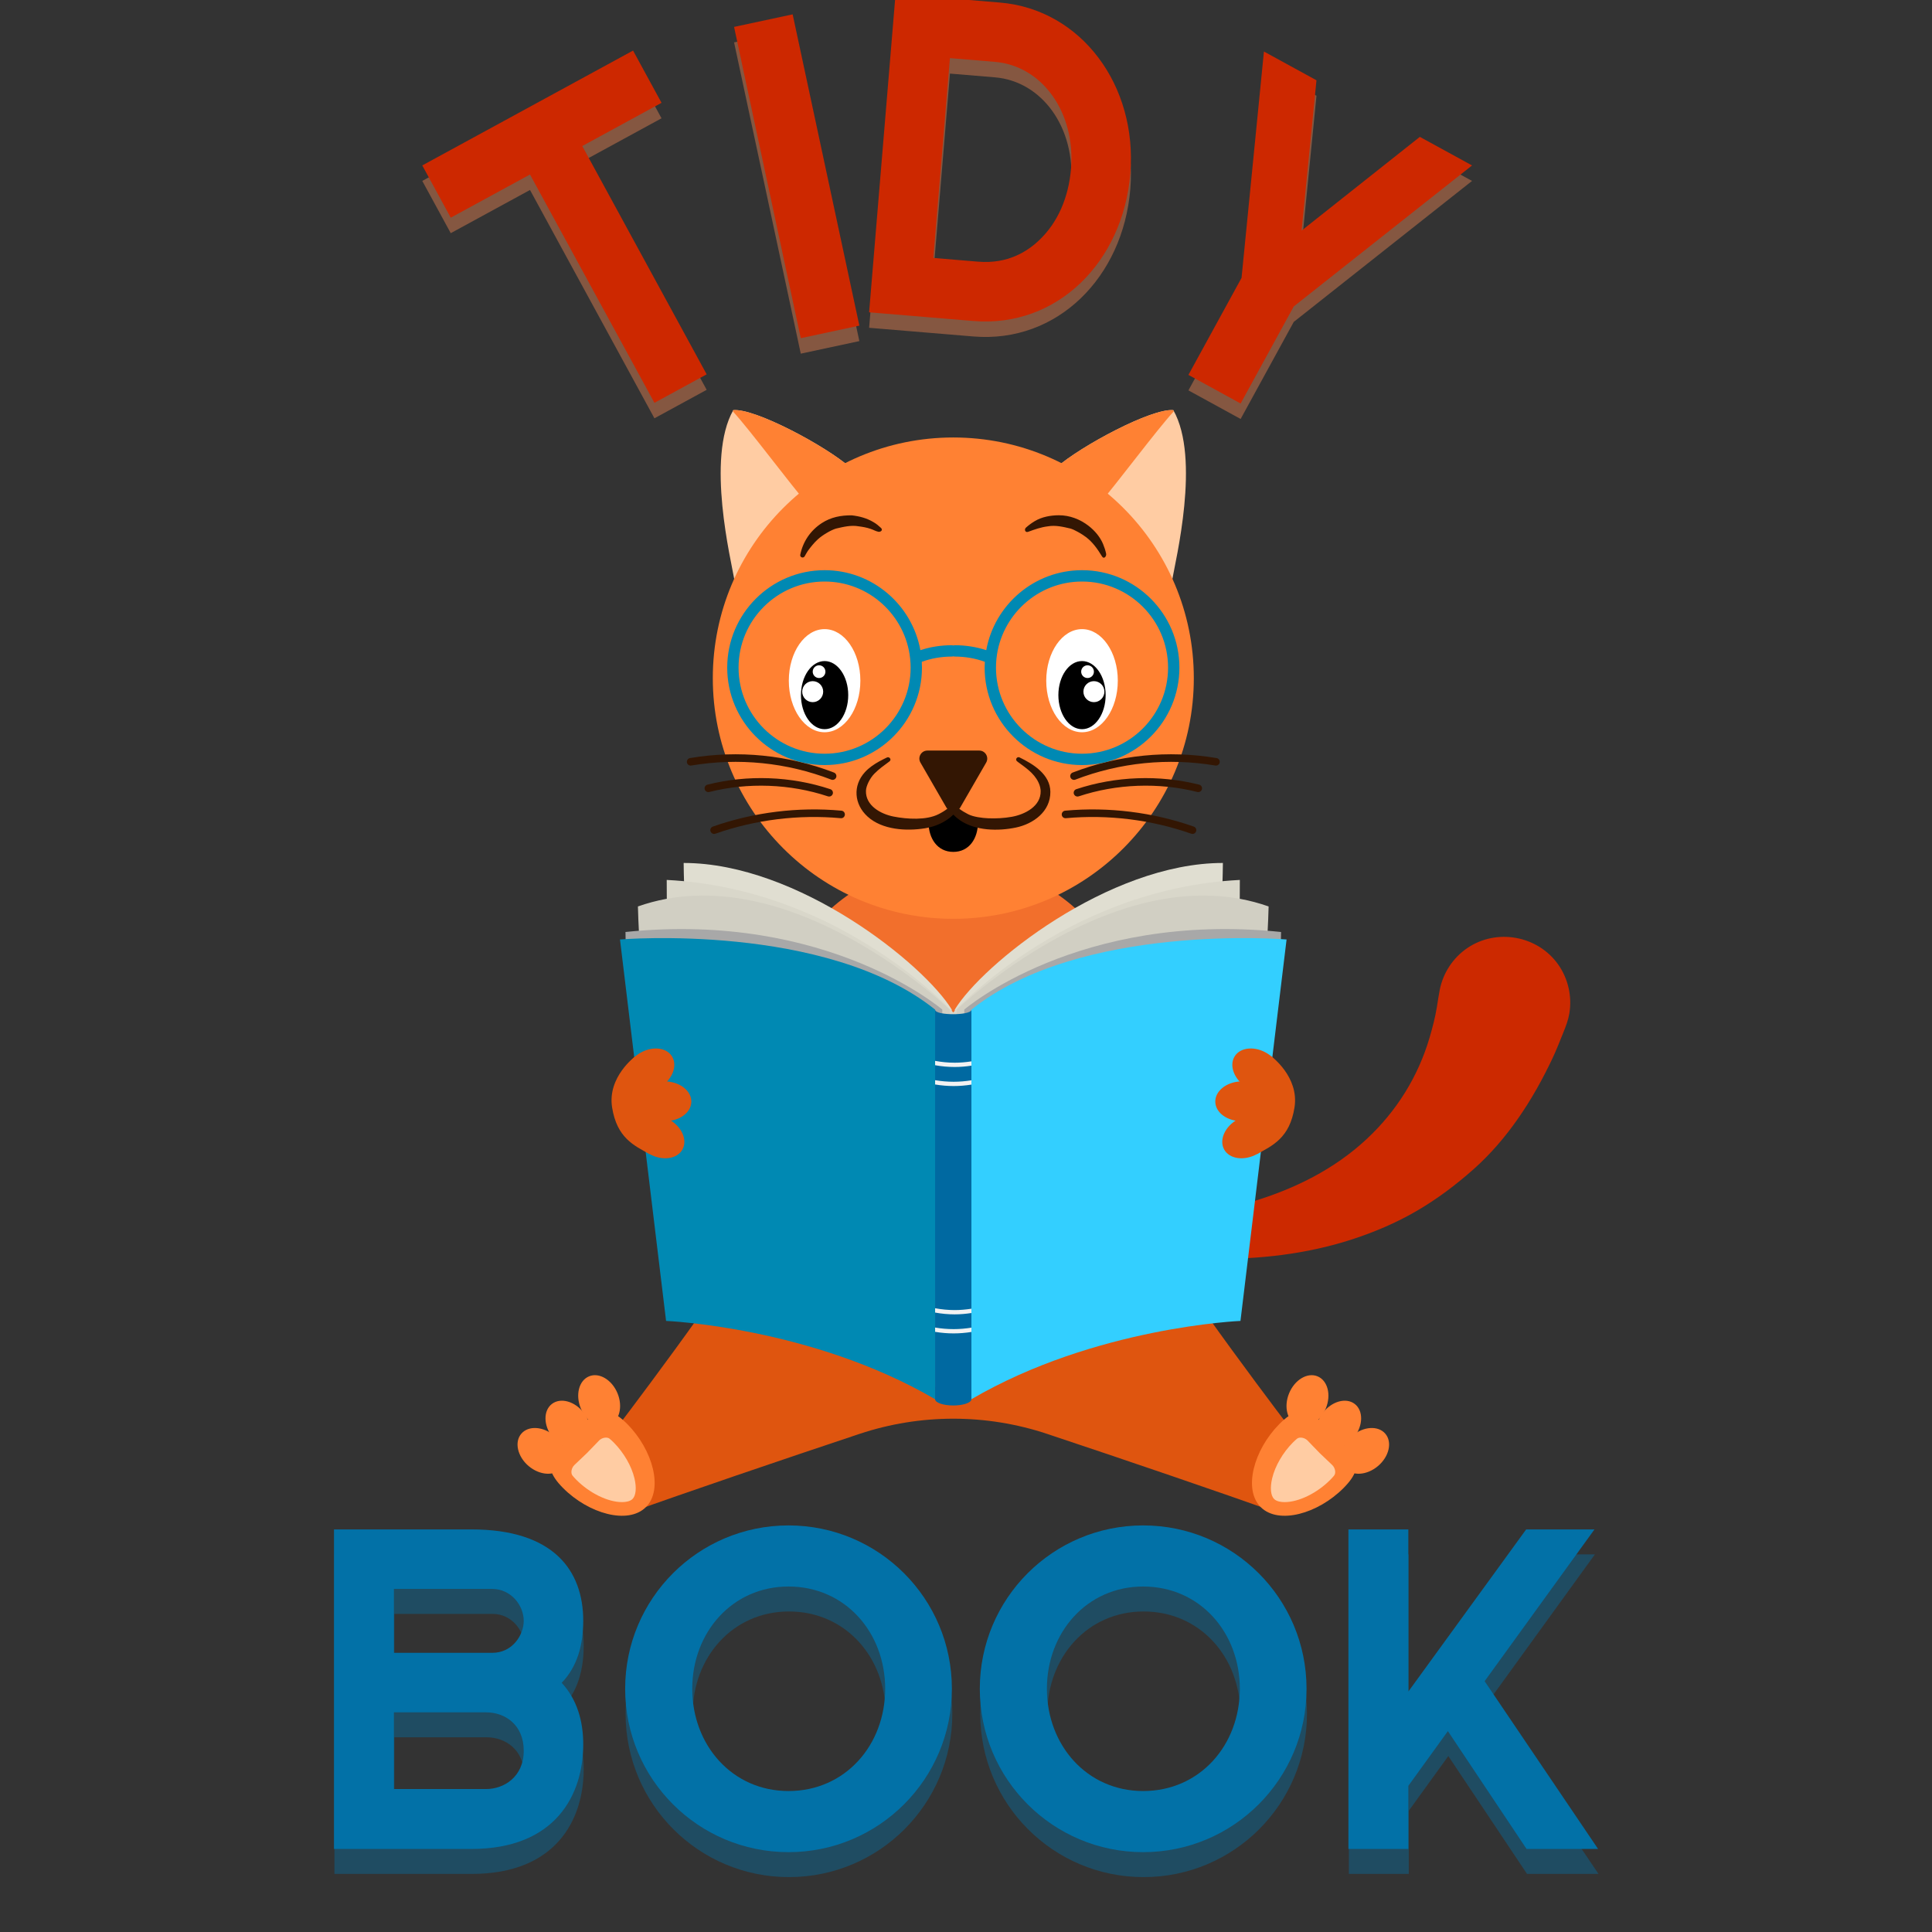 <svg xmlns="http://www.w3.org/2000/svg" width="375" viewBox="0 0 375 375" height="375" version="1.0"><rect x="0" y="0" width="375" height="375" fill="#333333" stroke="none"/><defs><clipPath id="a"><path d="M 139 79.223 L 166 79.223 L 166 113 L 139 113 Z M 139 79.223"/></clipPath><clipPath id="b"><path d="M 142 79.223 L 166 79.223 L 166 99 L 142 99 Z M 142 79.223"/></clipPath><clipPath id="c"><path d="M 205 79.223 L 231 79.223 L 231 113 L 205 113 Z M 205 79.223"/></clipPath><clipPath id="d"><path d="M 205 79.223 L 228 79.223 L 228 99 L 205 99 Z M 205 79.223"/></clipPath></defs><path fill="#DF550F" d="M 251.406 278.508 C 251.406 278.508 228.203 248.184 222.242 237.012 C 222.242 237.012 210.539 243.402 200.137 251.582 C 191.258 258.562 178.812 258.562 169.938 251.582 C 159.531 243.402 147.832 237.012 147.832 237.012 C 141.867 248.184 118.668 278.508 118.668 278.508 C 120.582 286.379 123.133 293.281 123.133 293.281 C 132.066 290.059 151.871 283.293 166.844 278.312 C 178.656 274.387 191.418 274.387 203.23 278.312 C 218.199 283.293 238.004 290.059 246.941 293.281 C 246.941 293.281 249.488 286.379 251.406 278.508"/><path fill="#FF8133" d="M 257.34 273.375 C 258.422 270.75 257.711 267.965 255.742 267.148 C 253.777 266.332 251.305 267.801 250.219 270.426 C 249.133 273.047 249.844 275.836 251.812 276.652 C 253.777 277.465 256.25 276 257.34 273.375"/><path fill="#FF8133" d="M 262.871 278.93 C 264.605 276.684 264.641 273.805 262.957 272.508 C 261.27 271.207 258.496 271.977 256.766 274.227 C 255.035 276.477 255 279.355 256.684 280.652 C 258.371 281.953 261.141 281.184 262.871 278.93"/><path fill="#FF8133" d="M 267.469 284.555 C 269.637 282.719 270.273 279.91 268.895 278.289 C 267.52 276.664 264.648 276.836 262.484 278.672 C 260.32 280.512 259.684 283.312 261.059 284.941 C 262.434 286.562 265.305 286.391 267.469 284.555"/><path fill="#FF8133" d="M 260.805 288.801 C 255.816 293.836 248.164 295.961 244.715 292.539 C 241.266 289.113 243.332 281.441 248.32 276.406 C 253.312 271.371 255.281 274.98 258.727 278.406 C 262.172 281.828 265.797 283.77 260.805 288.801"/><path fill="#FFCCA3" d="M 247.301 290.953 C 246.637 290.293 246.492 288.758 246.922 286.949 C 247.492 284.562 248.988 281.969 250.926 280.012 C 251.242 279.695 251.516 279.449 251.746 279.258 C 252.223 278.863 253.207 279.02 253.777 279.586 C 254.129 279.938 254.492 280.32 254.789 280.637 C 255.223 281.09 255.668 281.562 256.145 282.035 C 256.617 282.504 257.09 282.945 257.551 283.375 C 257.867 283.672 258.254 284.031 258.605 284.379 C 259.176 284.949 259.34 285.934 258.949 286.41 C 258.762 286.645 258.516 286.918 258.203 287.234 C 255.637 289.82 252.078 291.559 249.34 291.559 C 248.688 291.559 247.805 291.453 247.301 290.953"/><path fill="#FF8133" d="M 112.734 273.375 C 111.652 270.75 112.363 267.965 114.332 267.148 C 116.297 266.332 118.77 267.801 119.855 270.426 C 120.941 273.047 120.227 275.836 118.262 276.652 C 116.297 277.465 113.824 276 112.734 273.375"/><path fill="#FF8133" d="M 107.203 278.93 C 105.469 276.684 105.434 273.805 107.121 272.508 C 108.805 271.207 111.578 271.977 113.309 274.227 C 115.039 276.477 115.074 279.355 113.391 280.652 C 111.703 281.953 108.934 281.184 107.203 278.93"/><path fill="#FF8133" d="M 102.602 284.555 C 100.441 282.719 99.801 279.91 101.18 278.289 C 102.555 276.664 105.426 276.836 107.59 278.672 C 109.754 280.512 110.391 283.312 109.016 284.941 C 107.641 286.562 104.77 286.391 102.602 284.555"/><path fill="#FF8133" d="M 109.266 288.801 C 114.258 293.836 121.91 295.961 125.359 292.539 C 128.809 289.113 126.742 281.441 121.754 276.406 C 116.762 271.371 114.793 274.98 111.348 278.406 C 107.898 281.828 104.277 283.77 109.266 288.801"/><path fill="#FFCCA3" d="M 122.773 290.953 C 123.438 290.293 123.582 288.758 123.148 286.949 C 122.582 284.562 121.086 281.969 119.148 280.012 C 118.832 279.695 118.559 279.449 118.328 279.258 C 117.852 278.863 116.867 279.02 116.297 279.586 C 115.941 279.938 115.582 280.32 115.285 280.637 C 114.852 281.09 114.406 281.562 113.93 282.035 C 113.457 282.504 112.984 282.945 112.523 283.375 C 112.207 283.672 111.82 284.031 111.469 284.379 C 110.898 284.949 110.734 285.934 111.125 286.41 C 111.312 286.645 111.559 286.918 111.871 287.234 C 114.438 289.82 117.996 291.559 120.734 291.559 C 121.387 291.559 122.27 291.453 122.773 290.953"/><path fill="#F26F2C" d="M 223.469 216.598 C 223.469 248.984 206.262 263.492 185.035 263.492 C 163.812 263.492 146.602 248.984 146.602 216.598 C 146.602 184.207 163.812 167.5 185.035 167.5 C 206.262 167.5 223.469 184.207 223.469 216.598"/><g clip-path="url(#a)"><path fill="#FFCCA3" d="M 165.035 90.738 C 160.285 86.566 146.551 79.215 142.328 79.609 C 137.016 88.969 141.91 108.738 142.562 112.648 C 146.055 108.18 165.035 90.738 165.035 90.738"/></g><g clip-path="url(#b)"><path fill="#FF8133" d="M 157.031 98.199 C 153.055 93.578 145.812 83.754 142.254 79.852 C 142.281 79.77 142.301 79.684 142.328 79.609 C 146.551 79.215 160.285 86.566 165.035 90.738 C 165.035 90.738 161.527 94.766 157.031 98.199"/></g><g clip-path="url(#c)"><path fill="#FFCCA3" d="M 205.039 90.738 C 209.789 86.566 223.523 79.215 227.742 79.609 C 233.059 88.969 228.164 108.738 227.508 112.648 C 224.016 108.18 205.039 90.738 205.039 90.738"/></g><g clip-path="url(#d)"><path fill="#FF8133" d="M 213.043 98.199 C 217.016 93.578 224.262 83.754 227.82 79.852 C 227.793 79.77 227.77 79.684 227.742 79.609 C 223.523 79.215 209.789 86.566 205.039 90.738 C 205.039 90.738 208.547 94.766 213.043 98.199"/></g><path fill="#FF8133" d="M 138.355 131.629 C 138.355 157.43 159.254 178.344 185.035 178.344 C 210.816 178.344 231.719 157.43 231.719 131.629 C 231.719 105.832 210.816 84.914 185.035 84.914 C 159.254 84.914 138.355 105.832 138.355 131.629"/><path fill="#CC2900" d="M 218.223 237.547 C 234.758 236.125 252.617 232.848 265.227 221.129 C 271.023 215.746 275.238 209.023 277.477 201.41 C 278.043 199.48 278.555 197.523 278.887 195.535 C 279.074 194.387 279.234 193.23 279.461 192.09 C 280.113 188.82 282.047 185.895 284.797 184.023 C 290.492 180.137 298.484 181.59 302.453 187.223 C 304.375 189.957 305.16 193.387 304.613 196.684 C 304.402 197.953 303.957 199.133 303.48 200.316 C 302.793 202.027 302.125 203.742 301.34 205.41 C 297.582 213.398 292.605 221.121 285.945 227.012 C 282.539 230.02 278.98 232.703 275.051 235 C 271.012 237.359 266.691 239.191 262.246 240.625 C 253.512 243.434 244.246 244.473 235.098 244.34 C 230.836 244.277 226.578 243.973 222.344 243.473 C 220.941 243.309 219.535 243.137 218.137 242.938 C 216.727 242.742 215.656 241.508 215.754 240.066 C 215.844 238.75 216.906 237.66 218.223 237.547"/><path fill="#331603" d="M 161.609 151.375 C 161.523 151.375 161.434 151.359 161.348 151.324 C 152.703 147.996 143.309 147.055 134.176 148.59 C 133.77 148.656 133.398 148.391 133.332 147.988 C 133.266 147.59 133.535 147.207 133.934 147.141 C 143.324 145.562 152.988 146.535 161.875 149.953 C 162.254 150.102 162.441 150.523 162.297 150.906 C 162.184 151.195 161.906 151.375 161.609 151.375"/><path fill="#331603" d="M 160.938 154.609 C 160.859 154.609 160.785 154.598 160.707 154.574 C 153.359 152.137 145.176 151.836 137.672 153.723 C 137.281 153.824 136.879 153.586 136.781 153.191 C 136.68 152.797 136.922 152.398 137.312 152.301 C 145.09 150.34 153.559 150.652 161.168 153.18 C 161.555 153.309 161.762 153.723 161.633 154.109 C 161.531 154.414 161.246 154.609 160.938 154.609"/><path fill="#331603" d="M 138.605 161.867 C 138.305 161.867 138.02 161.68 137.914 161.375 C 137.781 160.992 137.98 160.574 138.363 160.441 C 146.309 157.648 154.938 156.582 163.324 157.352 C 163.727 157.387 164.023 157.746 163.988 158.148 C 163.949 158.555 163.602 158.859 163.188 158.812 C 155.016 158.062 146.594 159.105 138.852 161.824 C 138.77 161.852 138.688 161.867 138.605 161.867"/><path fill="#331603" d="M 208.461 151.375 C 208.168 151.375 207.891 151.195 207.777 150.906 C 207.633 150.523 207.82 150.102 208.199 149.953 C 217.086 146.531 226.75 145.562 236.141 147.141 C 236.539 147.207 236.809 147.59 236.742 147.988 C 236.676 148.391 236.301 148.656 235.895 148.59 C 226.766 147.055 217.367 148 208.727 151.324 C 208.641 151.359 208.551 151.375 208.461 151.375"/><path fill="#331603" d="M 209.137 154.609 C 208.828 154.609 208.543 154.414 208.438 154.109 C 208.312 153.723 208.52 153.309 208.906 153.18 C 216.512 150.652 224.984 150.344 232.762 152.301 C 233.152 152.398 233.391 152.797 233.293 153.191 C 233.191 153.582 232.793 153.82 232.402 153.723 C 224.895 151.832 216.715 152.137 209.367 154.574 C 209.289 154.598 209.215 154.609 209.137 154.609"/><path fill="#331603" d="M 231.465 161.867 C 231.387 161.867 231.305 161.852 231.223 161.824 C 223.477 159.105 215.059 158.062 206.883 158.812 C 206.477 158.852 206.121 158.555 206.086 158.148 C 206.051 157.746 206.348 157.387 206.75 157.352 C 215.133 156.582 223.762 157.648 231.711 160.441 C 232.09 160.574 232.293 160.992 232.16 161.375 C 232.051 161.68 231.77 161.867 231.465 161.867"/><path fill="#E0DED1" d="M 184.738 195.965 C 179.422 187.191 154.934 167.5 132.695 167.5 C 132.695 174 135.727 253.902 135.727 253.902 C 144.488 253.902 178.117 263.012 182.902 268.922 C 182.902 258.895 184.738 195.965 184.738 195.965"/><path fill="#D9D7CA" d="M 185.652 270.703 L 134.156 249.48 C 134.156 249.48 129.41 205.223 129.41 170.793 C 163.855 172.562 185.652 197.176 185.652 197.176 L 185.652 270.703"/><path fill="#D1CFC3" d="M 185.66 270.703 L 132.469 250.066 C 132.469 250.066 124.496 202.449 123.82 175.941 C 152.906 165.695 184.332 195.965 184.332 195.965 L 185.66 270.703"/><path fill="#A8A8A8" d="M 181.727 268.16 L 130.883 252.773 C 130.883 252.773 121.406 196.617 121.406 180.898 C 160.746 176.824 182.902 195.965 182.902 195.965 L 181.727 268.16"/><path fill="#0089B3" d="M 181.504 271.586 C 157.461 257.543 129.285 256.391 129.285 256.391 L 120.34 182.352 C 120.34 182.352 160.324 179.008 181.504 195.965 C 182.004 211.461 181.504 254.945 181.504 271.586"/><path fill="#E0DED1" d="M 185.32 195.965 C 190.641 187.191 215.125 167.5 237.363 167.5 C 237.363 174 234.332 253.902 234.332 253.902 C 225.57 253.902 191.941 263.012 187.156 268.922 C 187.156 258.895 185.32 195.965 185.32 195.965"/><path fill="#D9D7CA" d="M 184.406 270.703 L 235.906 249.48 C 235.906 249.48 240.652 205.223 240.652 170.793 C 206.203 172.562 184.406 197.176 184.406 197.176 L 184.406 270.703"/><path fill="#D1CFC3" d="M 184.398 270.703 L 237.59 250.066 C 237.59 250.066 245.562 202.449 246.238 175.941 C 217.152 165.695 185.727 195.965 185.727 195.965 L 184.398 270.703"/><path fill="#A8A8A8" d="M 188.332 268.16 L 240.156 252.527 C 240.156 252.527 248.652 196.617 248.652 180.898 C 209.312 176.824 187.156 195.965 187.156 195.965 L 188.332 268.16"/><path fill="#33CFFF" d="M 188.551 271.586 C 212.598 257.543 240.773 256.391 240.773 256.391 L 249.723 182.352 C 249.723 182.352 209.734 179.008 188.551 195.965 C 188.055 211.461 188.551 254.945 188.551 271.586"/><path fill="#0069A1" d="M 185.027 196.855 C 183.512 196.855 181.504 196.637 181.504 195.965 L 181.504 271.586 L 188.551 271.586 L 188.551 195.965 C 188.551 196.637 186.43 196.855 185.027 196.855"/><path fill="#0069A1" d="M 188.551 271.586 C 188.551 272.258 186.977 272.801 185.027 272.801 C 183.082 272.801 181.504 272.258 181.504 271.586 C 181.504 270.914 183.082 270.371 185.027 270.371 C 186.977 270.371 188.551 270.914 188.551 271.586"/><path fill="#F2F2F2" d="M 188.551 254.855 L 188.551 254.02 C 187.473 254.188 186.387 254.285 185.301 254.285 C 184.031 254.285 182.762 254.16 181.504 253.926 L 181.504 254.77 C 182.762 254.996 184.031 255.117 185.301 255.117 C 186.387 255.117 187.473 255.023 188.551 254.855"/><path fill="#F2F2F2" d="M 188.551 209.684 C 187.406 209.867 186.258 209.969 185.105 209.969 C 183.902 209.969 182.699 209.863 181.504 209.664 L 181.504 210.5 C 182.699 210.695 183.902 210.801 185.105 210.801 C 186.258 210.801 187.406 210.703 188.551 210.523 L 188.551 209.684"/><path fill="#F2F2F2" d="M 185.301 206.27 C 184.031 206.27 182.762 206.148 181.504 205.914 L 181.504 206.758 C 182.762 206.988 184.031 207.102 185.301 207.102 C 186.387 207.102 187.473 207.012 188.551 206.844 L 188.551 206.008 C 187.473 206.176 186.387 206.27 185.301 206.27"/><path fill="#F2F2F2" d="M 188.551 258.535 L 188.551 257.695 C 187.406 257.883 186.258 257.98 185.105 257.98 C 183.902 257.98 182.699 257.879 181.504 257.676 L 181.504 258.512 C 182.699 258.711 183.902 258.812 185.105 258.812 C 186.258 258.812 187.406 258.715 188.551 258.535"/><path fill="#DF550F" d="M 129.812 217.25 C 132.301 218.613 133.492 221.234 132.469 223.105 C 131.449 224.969 128.602 225.383 126.113 224.02 C 123.625 222.652 122.434 220.035 123.457 218.164 C 124.477 216.297 127.324 215.891 129.812 217.25"/><path fill="#DF550F" d="M 129.148 209.895 C 131.988 209.969 134.242 211.754 134.188 213.883 C 134.133 216.012 131.785 217.68 128.949 217.605 C 126.113 217.531 123.859 215.746 123.914 213.613 C 123.969 211.484 126.312 209.82 129.148 209.895"/><path fill="#DF550F" d="M 124.004 204.527 C 126.395 203 129.262 203.215 130.41 205.008 C 131.555 206.801 130.547 209.496 128.156 211.027 C 125.766 212.555 122.898 212.34 121.75 210.547 C 120.605 208.754 121.613 206.059 124.004 204.527"/><path fill="#DF550F" d="M 126.113 224.02 C 123.047 222.352 119.738 220.855 118.805 214.93 C 117.875 209.004 123.332 205.023 123.332 205.023 C 128.641 209.902 126.113 224.02 126.113 224.02"/><path fill="#DF550F" d="M 240.262 217.25 C 237.773 218.613 236.582 221.234 237.602 223.105 C 238.625 224.969 241.469 225.383 243.961 224.02 C 246.449 222.652 247.641 220.035 246.621 218.164 C 245.598 216.297 242.75 215.891 240.262 217.25"/><path fill="#DF550F" d="M 240.926 209.895 C 238.086 209.969 235.832 211.754 235.887 213.883 C 235.941 216.012 238.289 217.68 241.125 217.605 C 243.961 217.531 246.215 215.746 246.16 213.613 C 246.105 211.484 243.758 209.82 240.926 209.895"/><path fill="#DF550F" d="M 246.07 204.527 C 243.68 203 240.812 203.215 239.664 205.008 C 238.52 206.801 239.527 209.496 241.918 211.027 C 244.309 212.555 247.176 212.34 248.324 210.547 C 249.469 208.754 248.461 206.059 246.07 204.527"/><path fill="#DF550F" d="M 243.961 224.02 C 247.027 222.352 250.34 220.855 251.266 214.93 C 252.195 209.004 246.742 205.023 246.742 205.023 C 241.434 209.902 243.961 224.02 243.961 224.02"/><path fill="#FFF" d="M 210.02 122.113 C 206.188 122.113 203.074 126.59 203.074 132.117 C 203.074 137.645 206.188 142.129 210.02 142.129 C 213.855 142.129 216.965 137.645 216.965 132.117 C 216.965 126.59 213.855 122.113 210.02 122.113"/><path d="M 205.43 134.922 C 205.43 138.574 207.484 141.535 210.02 141.535 C 212.555 141.535 214.605 138.574 214.605 134.922 C 214.605 131.273 212.555 128.312 210.02 128.312 C 207.484 128.312 205.43 131.273 205.43 134.922"/><path fill="#FFF" d="M 209.855 130.371 C 209.855 131.055 210.41 131.605 211.09 131.605 C 211.773 131.605 212.328 131.055 212.328 130.371 C 212.328 129.688 211.773 129.133 211.09 129.133 C 210.41 129.133 209.855 129.688 209.855 130.371"/><path fill="#FFF" d="M 210.289 134.25 C 210.289 135.375 211.203 136.289 212.328 136.289 C 213.453 136.289 214.363 135.375 214.363 134.25 C 214.363 133.125 213.453 132.211 212.328 132.211 C 211.203 132.211 210.289 133.125 210.289 134.25"/><path fill="#FFF" d="M 160.051 122.113 C 163.887 122.113 166.996 126.59 166.996 132.117 C 166.996 137.645 163.887 142.129 160.051 142.129 C 156.215 142.129 153.109 137.645 153.109 132.117 C 153.109 126.59 156.215 122.113 160.051 122.113"/><path d="M 164.641 134.922 C 164.641 138.574 162.586 141.535 160.055 141.535 C 157.52 141.535 155.465 138.574 155.465 134.922 C 155.465 131.273 157.52 128.312 160.055 128.312 C 162.586 128.312 164.641 131.273 164.641 134.922"/><path fill="#FFF" d="M 160.215 130.371 C 160.215 131.055 159.664 131.605 158.98 131.605 C 158.301 131.605 157.746 131.055 157.746 130.371 C 157.746 129.688 158.301 129.133 158.98 129.133 C 159.664 129.133 160.215 129.688 160.215 130.371"/><path fill="#FFF" d="M 159.781 134.25 C 159.781 135.375 158.871 136.289 157.746 136.289 C 156.621 136.289 155.707 135.375 155.707 134.25 C 155.707 133.125 156.621 132.211 157.746 132.211 C 158.871 132.211 159.781 133.125 159.781 134.25"/><path fill="#0089B3" d="M 210.02 146.297 C 200.812 146.297 193.32 138.801 193.32 129.586 C 193.32 129.027 193.348 128.477 193.402 127.934 C 193.41 127.891 193.414 127.852 193.414 127.809 C 194.305 119.43 201.414 112.875 210.02 112.875 C 219.227 112.875 226.719 120.371 226.719 129.586 C 226.719 138.801 219.227 146.297 210.02 146.297 Z M 160.055 146.297 C 150.844 146.297 143.355 138.801 143.355 129.586 C 143.355 120.371 150.844 112.875 160.055 112.875 C 168.66 112.875 175.766 119.43 176.656 127.812 C 176.66 127.852 176.66 127.891 176.668 127.934 C 176.723 128.477 176.754 129.027 176.754 129.586 C 176.754 138.801 169.262 146.297 160.055 146.297 Z M 210.02 110.672 C 200.754 110.672 193.027 117.383 191.43 126.199 C 189.539 125.57 187.461 125.238 185.336 125.238 C 185.234 125.238 185.133 125.254 185.035 125.281 C 184.941 125.254 184.84 125.238 184.738 125.238 C 182.613 125.238 180.535 125.57 178.645 126.199 C 177.043 117.383 169.32 110.672 160.055 110.672 C 149.629 110.672 141.152 119.156 141.152 129.586 C 141.152 140.016 149.629 148.5 160.055 148.5 C 170.473 148.5 178.953 140.016 178.953 129.586 C 178.953 129.207 178.941 128.832 178.918 128.457 C 180.695 127.805 182.68 127.441 184.738 127.441 C 184.84 127.441 184.941 127.422 185.035 127.395 C 185.133 127.422 185.234 127.441 185.336 127.441 C 187.395 127.441 189.379 127.805 191.156 128.457 C 191.133 128.832 191.117 129.207 191.117 129.586 C 191.117 140.016 199.598 148.5 210.02 148.5 C 220.441 148.5 228.922 140.016 228.922 129.586 C 228.922 119.156 220.441 110.672 210.02 110.672"/><path fill="#331603" d="M 155.332 107.676 C 155.84 105.129 157.32 102.957 159.504 101.535 C 161.277 100.379 163.238 100.004 165.336 100.027 C 166.859 100.203 168.258 100.57 169.582 101.371 C 170.102 101.668 170.555 102.059 170.996 102.465 C 171.449 102.883 170.938 103.297 170.492 103.215 C 169.984 103.121 169.477 102.805 168.98 102.652 C 168.234 102.395 167.457 102.258 166.676 102.16 C 165.191 101.891 163.699 102.262 162.266 102.598 C 161.312 102.879 159.672 103.832 158.746 104.676 C 157.996 105.363 157.379 106.141 156.781 106.957 C 156.555 107.277 156.387 107.648 156.184 107.984 C 155.922 108.414 155.234 108.191 155.332 107.676"/><path fill="#331603" d="M 213.902 108.004 C 213.035 106.578 212.129 105.262 210.777 104.238 C 209.961 103.621 208.547 102.816 207.805 102.598 C 206.375 102.262 204.883 101.895 203.398 102.16 C 202.031 102.328 200.836 102.758 199.555 103.227 C 198.996 103.43 198.75 102.762 199.133 102.414 C 199.664 101.934 200.219 101.535 200.828 101.164 C 202.211 100.324 203.918 100.02 205.512 100.012 C 207.617 100.004 209.66 100.789 211.309 102.078 C 212.484 102.988 213.535 104.223 214.109 105.605 C 214.367 106.227 214.559 106.816 214.699 107.473 C 214.801 107.957 214.281 108.625 213.902 108.004"/><path d="M 185.027 156.688 C 183.84 158.523 180.234 159.621 180.234 159.621 C 180.234 162.73 181.941 165.352 185.035 165.352 C 188.133 165.352 189.824 162.73 189.824 159.617 C 189.824 159.617 186.219 158.523 185.027 156.688"/><path fill="#331603" d="M 197.891 147.012 C 197.57 146.855 197.188 147.133 197.242 147.488 C 197.277 147.707 197.465 147.812 197.625 147.934 C 198.32 148.441 199.023 148.945 199.68 149.508 C 200.43 150.145 201.109 150.926 201.539 151.816 C 201.754 152.258 201.906 152.73 201.965 153.215 C 201.973 153.254 201.984 153.457 201.992 153.512 C 202.07 156.516 198.898 158.09 196.391 158.539 C 194.902 158.805 193.348 158.887 191.84 158.828 C 190.605 158.781 188.902 158.551 187.914 158.039 C 187.305 157.73 186.727 157.383 186.195 156.98 C 186.262 156.902 186.332 156.832 186.383 156.738 L 191.414 148.02 C 192.012 146.984 191.262 145.684 190.066 145.684 L 180.008 145.684 C 178.809 145.684 178.059 146.984 178.66 148.02 L 183.688 156.738 C 183.742 156.832 183.809 156.906 183.875 156.98 C 183.348 157.387 182.77 157.734 182.156 158.039 C 179.816 159.23 176.07 159.016 173.418 158.488 C 170.977 158.004 167.977 156.383 168.082 153.477 C 168.113 152.531 168.848 151.047 169.707 150.176 C 170.598 149.266 171.625 148.539 172.648 147.785 C 173.117 147.438 172.629 146.797 172.145 147.031 C 171.652 147.273 171.164 147.512 170.684 147.773 C 169.668 148.336 168.66 149.012 167.875 149.879 C 165.492 152.496 165.777 156.105 168.387 158.488 C 171.23 161.086 175.926 161.355 179.543 160.77 C 181.574 160.445 183.594 159.551 185.039 158.121 C 185.43 158.516 185.855 158.879 186.316 159.199 C 189.328 161.273 193.715 161.348 197.176 160.629 C 200.59 159.918 203.902 157.512 203.875 153.699 C 203.848 150.305 200.57 148.316 197.891 147.012"/><g fill="#FF8D55" fill-opacity=".4"><g><g><path d="M 16.004 -79.352 L -24.91 -57.059 L -19.383 -46.914 L -4 -55.297 L 20.152 -10.98 L 30.293 -16.508 L 6.145 -60.824 L 21.531 -69.211 Z M 16.004 -79.352" transform="translate(106.872 92.173)"/></g></g></g><g fill="#FF8D55" fill-opacity=".4"><g><g><path d="M -7.688 -61.781 L 3.684 -64.219 L 16.629 -3.801 L 5.258 -1.363 Z M -7.688 -61.781" transform="translate(150.17 70.009)"/></g></g></g><g fill="#FF8D55" fill-opacity=".4"><g><g><path d="M 30.789 -59.676 L 10.547 -61.359 L 5.41 0.449 L 25.652 2.133 C 41.953 3.488 54.691 -9.379 56.109 -26.453 C 57.531 -43.527 46.625 -58.359 30.789 -59.676 Z M 29.832 -48.164 C 39.023 -47.402 45.504 -38.305 44.598 -27.41 C 44.137 -21.848 42.02 -16.969 38.473 -13.605 C 36.188 -11.383 32.324 -8.906 26.609 -9.379 L 17.879 -10.105 L 21.102 -48.891 Z M 29.832 -48.164" transform="translate(163.283 63.176)"/></g></g></g><g fill="#FF8D55" fill-opacity=".4"><g><g><path d="M 64.844 -35.297 L 41.891 -17.105 L 44.781 -46.281 L 34.582 -51.863 L 30.238 -7.93 L 19.926 10.906 L 30.059 16.457 L 40.371 -2.383 L 74.977 -29.75 Z M 64.844 -35.297" transform="translate(210.746 64.867)"/></g></g></g><g fill="#CD2800"><g><g><path d="M 16.004 -79.352 L -24.91 -57.059 L -19.383 -46.914 L -4 -55.297 L 20.152 -10.98 L 30.293 -16.508 L 6.145 -60.824 L 21.531 -69.211 Z M 16.004 -79.352" transform="translate(106.872 89.168)"/></g></g></g><g fill="#CD2800"><g><g><path d="M -7.688 -61.781 L 3.684 -64.219 L 16.629 -3.801 L 5.258 -1.363 Z M -7.688 -61.781" transform="translate(150.17 67.004)"/></g></g></g><g fill="#CD2800"><g><g><path d="M 30.789 -59.676 L 10.547 -61.359 L 5.41 0.449 L 25.652 2.133 C 41.953 3.488 54.691 -9.379 56.109 -26.453 C 57.531 -43.527 46.625 -58.359 30.789 -59.676 Z M 29.832 -48.164 C 39.023 -47.402 45.504 -38.305 44.598 -27.41 C 44.137 -21.848 42.02 -16.969 38.473 -13.605 C 36.188 -11.383 32.324 -8.906 26.609 -9.379 L 17.879 -10.105 L 21.102 -48.891 Z M 29.832 -48.164" transform="translate(163.283 60.171)"/></g></g></g><g fill="#CD2800"><g><g><path d="M 64.844 -35.297 L 41.891 -17.105 L 44.781 -46.281 L 34.582 -51.863 L 30.238 -7.93 L 19.926 10.906 L 30.059 16.457 L 40.371 -2.383 L 74.977 -29.75 Z M 64.844 -35.297" transform="translate(210.746 61.863)"/></g></g></g><g fill="#0271A7" fill-opacity=".4"><g><g><path d="M 53.805 -44.27 C 53.805 -54.113 47.988 -62.023 32.098 -62.023 L 5.426 -62.023 L 5.426 0 L 32.098 0 C 48.453 0 53.805 -10.543 53.805 -20.312 C 53.805 -24.887 52.562 -29.074 49.617 -32.25 C 52.641 -35.352 53.805 -39.617 53.805 -44.27 Z M 17.055 -50.469 L 36.129 -50.469 C 39.773 -50.469 42.254 -47.293 42.254 -44.27 C 42.254 -41.633 40.16 -38.066 36.129 -38.066 L 17.055 -38.066 Z M 34.965 -11.629 L 17.055 -11.629 L 17.055 -26.516 L 34.965 -26.516 C 38.531 -26.516 42.254 -24.188 42.254 -19.07 C 42.254 -13.953 38.375 -11.629 34.965 -11.629 Z M 34.965 -11.629" transform="translate(59.487 363.725)"/></g></g></g><g fill="#0271A7" fill-opacity=".4"><g><g><path d="M 34.422 -62.797 C 16.902 -62.797 2.715 -48.609 2.715 -31.09 C 2.715 -13.566 16.902 0.621 34.422 0.621 C 51.945 0.621 66.133 -13.566 66.133 -31.09 C 66.133 -48.609 51.945 -62.797 34.422 -62.797 Z M 34.422 -50.938 C 45.43 -50.938 53.184 -42.02 53.184 -31.09 C 53.184 -20.156 45.43 -11.242 34.422 -11.242 C 23.492 -11.242 15.738 -20.156 15.738 -31.09 C 15.738 -42.02 23.492 -50.938 34.422 -50.938 Z M 34.422 -50.938" transform="translate(118.712 363.725)"/></g></g></g><g fill="#0271A7" fill-opacity=".4"><g><g><path d="M 34.422 -62.797 C 16.902 -62.797 2.715 -48.609 2.715 -31.09 C 2.715 -13.566 16.902 0.621 34.422 0.621 C 51.945 0.621 66.133 -13.566 66.133 -31.09 C 66.133 -48.609 51.945 -62.797 34.422 -62.797 Z M 34.422 -50.938 C 45.43 -50.938 53.184 -42.02 53.184 -31.09 C 53.184 -20.156 45.43 -11.242 34.422 -11.242 C 23.492 -11.242 15.738 -20.156 15.738 -31.09 C 15.738 -42.02 23.492 -50.938 34.422 -50.938 Z M 34.422 -50.938" transform="translate(187.55 363.725)"/></g></g></g><g fill="#0271A7" fill-opacity=".4"><g><g><path d="M 40.004 0 L 53.883 0 L 31.863 -32.562 L 53.184 -62.023 L 39.926 -62.023 L 17.055 -30.547 L 17.055 -62.023 L 5.426 -62.023 L 5.426 0 L 17.055 0 L 17.055 -12.25 L 24.73 -22.871 Z M 40.004 0" transform="translate(256.387 363.725)"/></g></g></g><g fill="#0271A7"><g><g><path d="M 53.805 -44.27 C 53.805 -54.113 47.988 -62.023 32.098 -62.023 L 5.426 -62.023 L 5.426 0 L 32.098 0 C 48.453 0 53.805 -10.543 53.805 -20.312 C 53.805 -24.887 52.562 -29.074 49.617 -32.25 C 52.641 -35.352 53.805 -39.617 53.805 -44.27 Z M 17.055 -50.469 L 36.129 -50.469 C 39.773 -50.469 42.254 -47.293 42.254 -44.27 C 42.254 -41.633 40.16 -38.066 36.129 -38.066 L 17.055 -38.066 Z M 34.965 -11.629 L 17.055 -11.629 L 17.055 -26.516 L 34.965 -26.516 C 38.531 -26.516 42.254 -24.188 42.254 -19.07 C 42.254 -13.953 38.375 -11.629 34.965 -11.629 Z M 34.965 -11.629" transform="translate(59.402 358.88)"/></g></g></g><g fill="#0271A7"><g><g><path d="M 34.422 -62.797 C 16.902 -62.797 2.715 -48.609 2.715 -31.09 C 2.715 -13.566 16.902 0.621 34.422 0.621 C 51.945 0.621 66.133 -13.566 66.133 -31.09 C 66.133 -48.609 51.945 -62.797 34.422 -62.797 Z M 34.422 -50.938 C 45.43 -50.938 53.184 -42.02 53.184 -31.09 C 53.184 -20.156 45.43 -11.242 34.422 -11.242 C 23.492 -11.242 15.738 -20.156 15.738 -31.09 C 15.738 -42.02 23.492 -50.938 34.422 -50.938 Z M 34.422 -50.938" transform="translate(118.627 358.88)"/></g></g></g><g fill="#0271A7"><g><g><path d="M 34.422 -62.797 C 16.902 -62.797 2.715 -48.609 2.715 -31.09 C 2.715 -13.566 16.902 0.621 34.422 0.621 C 51.945 0.621 66.133 -13.566 66.133 -31.09 C 66.133 -48.609 51.945 -62.797 34.422 -62.797 Z M 34.422 -50.938 C 45.43 -50.938 53.184 -42.02 53.184 -31.09 C 53.184 -20.156 45.43 -11.242 34.422 -11.242 C 23.492 -11.242 15.738 -20.156 15.738 -31.09 C 15.738 -42.02 23.492 -50.938 34.422 -50.938 Z M 34.422 -50.938" transform="translate(187.465 358.88)"/></g></g></g><g fill="#0271A7"><g><g><path d="M 40.004 0 L 53.883 0 L 31.863 -32.562 L 53.184 -62.023 L 39.926 -62.023 L 17.055 -30.547 L 17.055 -62.023 L 5.426 -62.023 L 5.426 0 L 17.055 0 L 17.055 -12.25 L 24.73 -22.871 Z M 40.004 0" transform="translate(256.302 358.88)"/></g></g></g></svg>